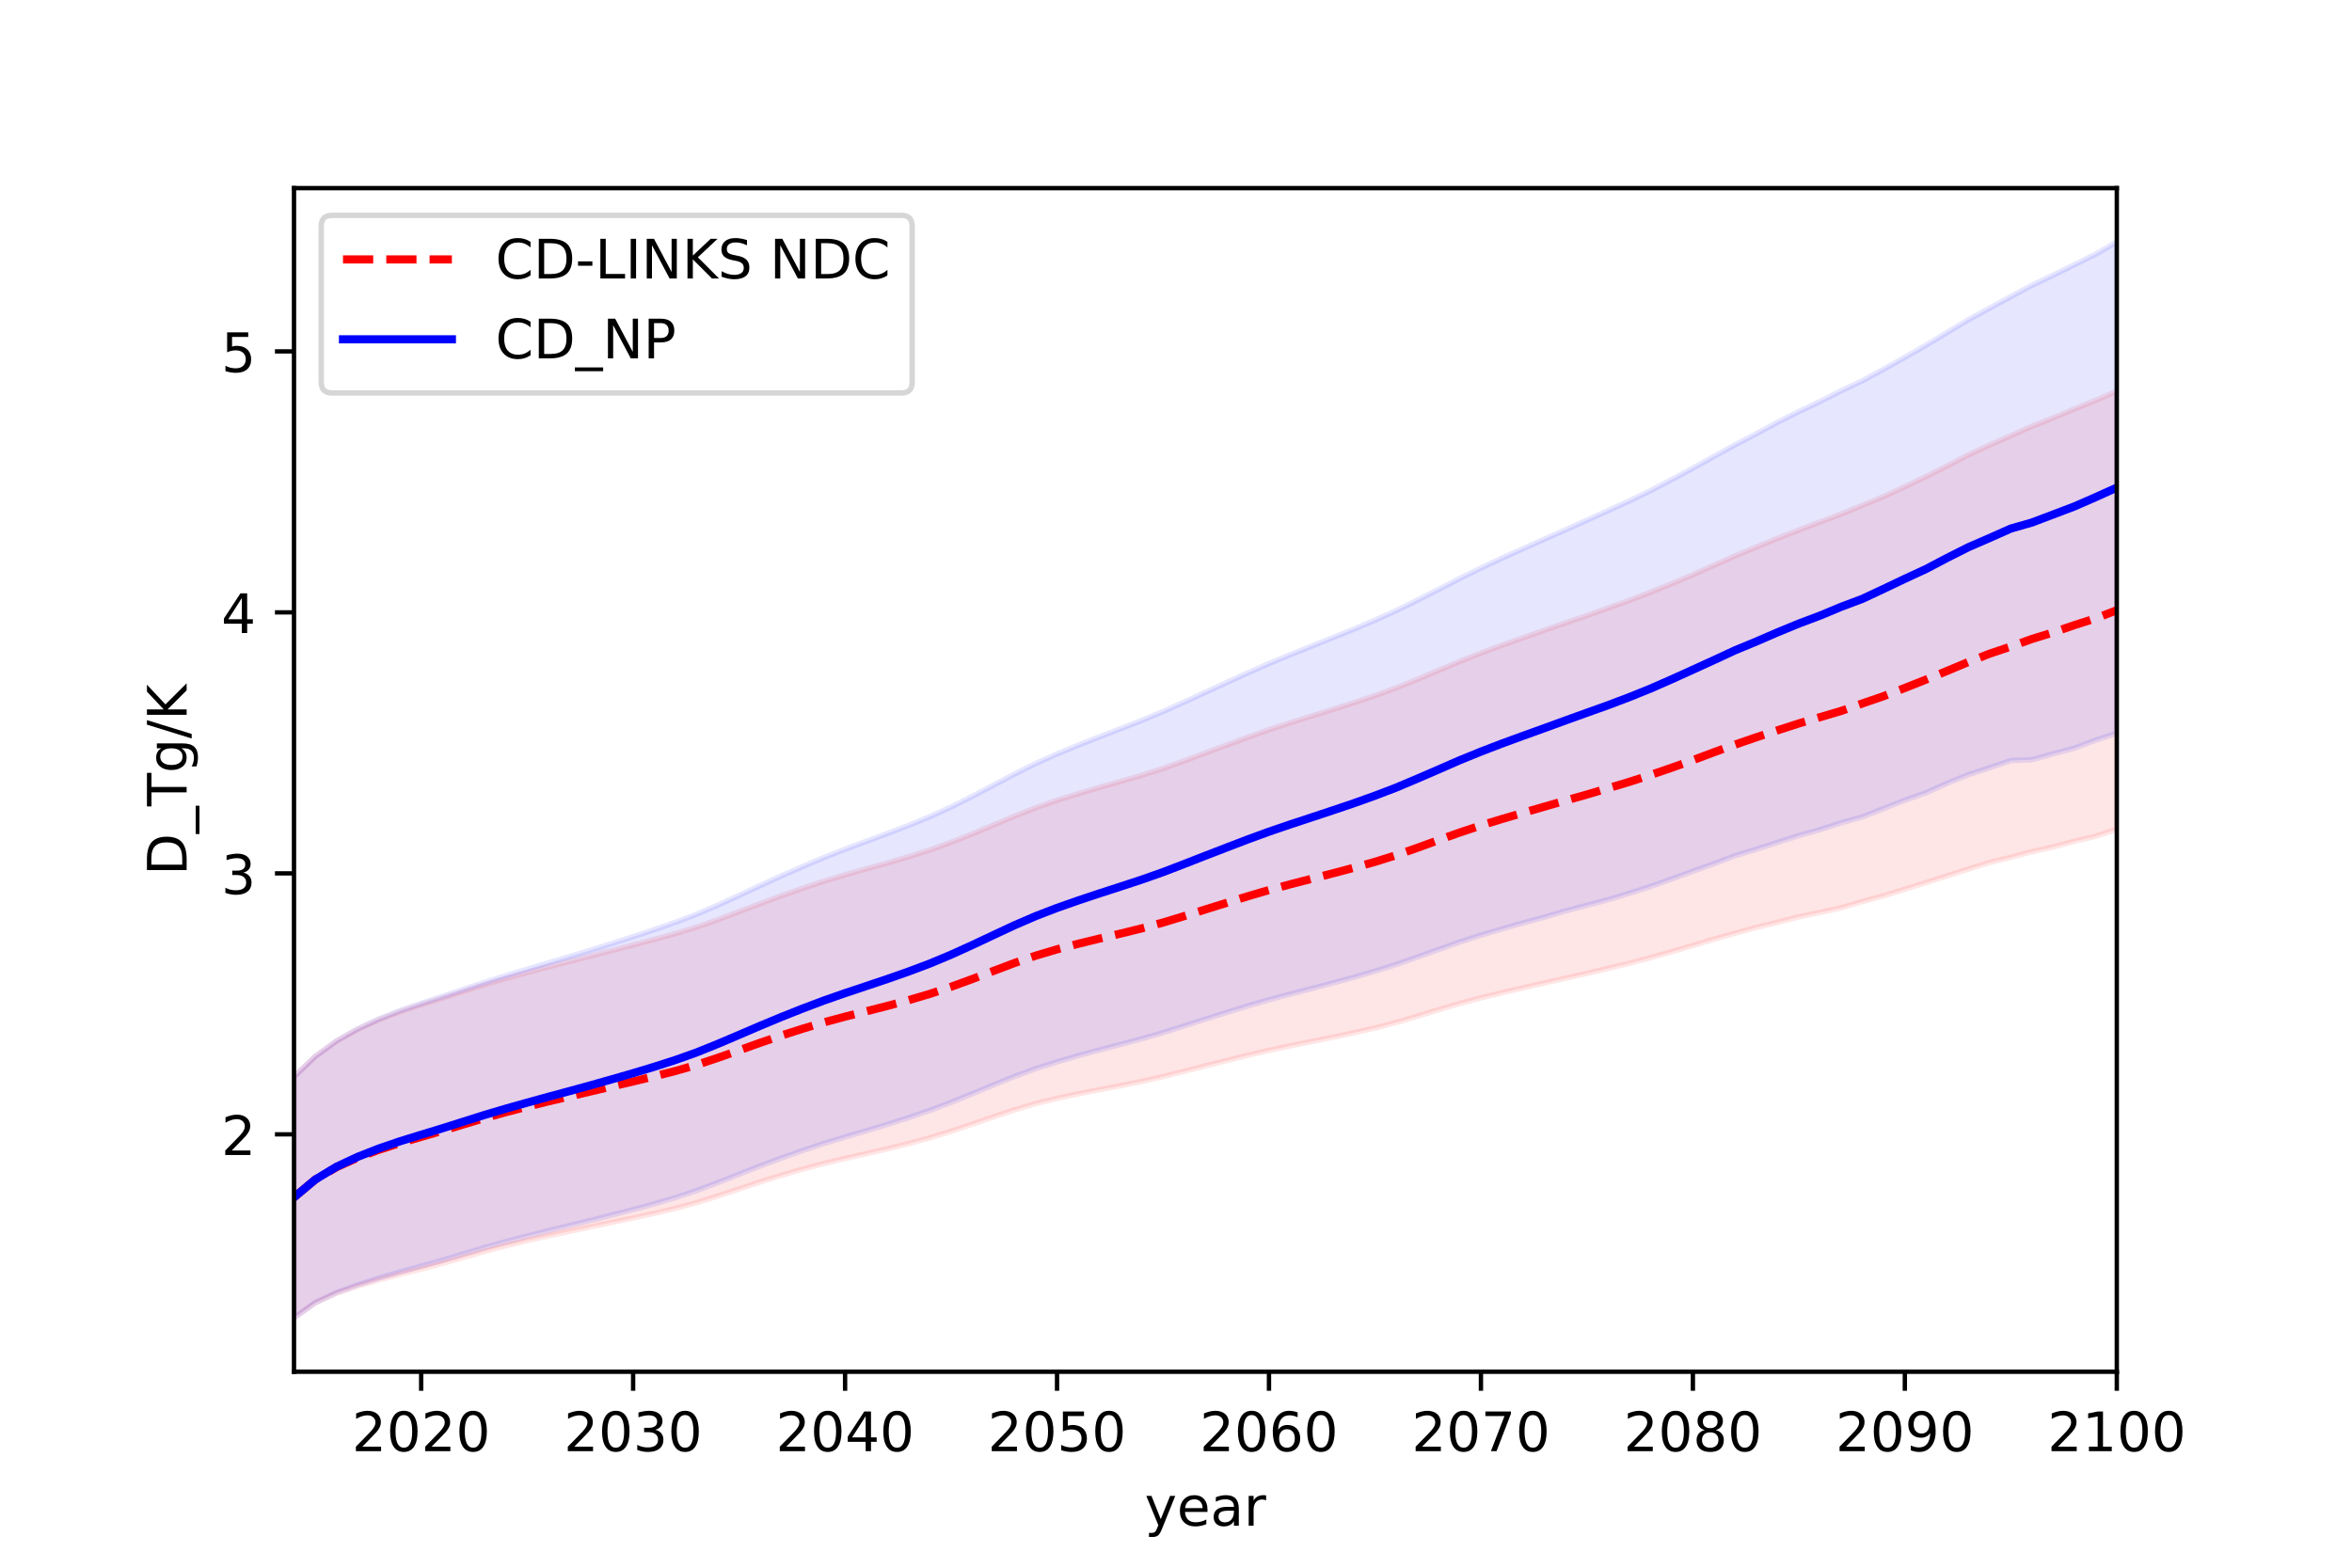 <?xml version="1.0" encoding="utf-8" standalone="no"?>
<!DOCTYPE svg PUBLIC "-//W3C//DTD SVG 1.1//EN"
  "http://www.w3.org/Graphics/SVG/1.1/DTD/svg11.dtd">
<!-- Created with matplotlib (https://matplotlib.org/) -->
<svg height="288pt" version="1.1" viewBox="0 0 432 288" width="432pt" xmlns="http://www.w3.org/2000/svg" xmlns:xlink="http://www.w3.org/1999/xlink">
 <defs>
  <style type="text/css">*{stroke-linecap:butt;stroke-linejoin:round;}</style>
 </defs>
 <g id="figure_1">
  <g id="patch_1">
   <path d="M 0 288 
L 432 288 
L 432 0 
L 0 0 
z
" style="fill:#ffffff;"/>
  </g>
  <g id="axes_1">
   <g id="patch_2">
    <path d="M 54 252 
L 388.8 252 
L 388.8 34.56 
L 54 34.56 
z
" style="fill:#ffffff;"/>
   </g>
   <g id="PolyCollection_1">
    <defs>
     <path d="M 54 -90.176 
L 54 -45.884 
L 57.893 -48.659 
L 61.786 -50.418 
L 65.679 -51.731 
L 69.572 -52.86 
L 73.465 -53.888 
L 77.358 -54.866 
L 81.251 -55.893 
L 85.144 -57.007 
L 89.037 -58.12 
L 92.93 -59.138 
L 96.823 -60.078 
L 100.716 -60.964 
L 104.609 -61.792 
L 108.502 -62.614 
L 112.395 -63.434 
L 116.288 -64.248 
L 120.181 -65.094 
L 124.074 -66.015 
L 127.967 -67.064 
L 131.86 -68.289 
L 135.753 -69.576 
L 139.647 -70.877 
L 143.54 -72.092 
L 147.433 -73.219 
L 151.326 -74.256 
L 155.219 -75.181 
L 159.112 -76.055 
L 163.005 -76.952 
L 166.898 -77.917 
L 170.791 -78.972 
L 174.684 -80.177 
L 178.577 -81.484 
L 182.47 -82.821 
L 186.363 -84.117 
L 190.256 -85.263 
L 194.149 -86.219 
L 198.042 -87.044 
L 201.935 -87.805 
L 205.828 -88.546 
L 209.721 -89.33 
L 213.614 -90.213 
L 217.507 -91.189 
L 221.4 -92.186 
L 225.293 -93.162 
L 229.186 -94.133 
L 233.079 -95.034 
L 236.972 -95.862 
L 240.865 -96.648 
L 244.758 -97.436 
L 248.651 -98.26 
L 252.544 -99.144 
L 256.437 -100.157 
L 260.33 -101.3 
L 264.223 -102.493 
L 268.116 -103.639 
L 272.009 -104.684 
L 275.902 -105.629 
L 279.795 -106.525 
L 283.688 -107.413 
L 287.581 -108.301 
L 291.474 -109.169 
L 295.367 -110.094 
L 299.26 -111.029 
L 303.153 -112.06 
L 307.047 -113.159 
L 310.94 -114.296 
L 314.833 -115.467 
L 318.726 -116.569 
L 322.619 -117.618 
L 326.512 -118.568 
L 330.405 -119.565 
L 334.298 -120.384 
L 338.191 -121.227 
L 342.084 -122.375 
L 345.977 -123.433 
L 349.87 -124.639 
L 353.763 -125.858 
L 357.656 -127.1 
L 361.549 -128.34 
L 365.442 -129.56 
L 369.335 -130.501 
L 373.228 -131.544 
L 377.121 -132.411 
L 381.014 -133.453 
L 384.907 -134.36 
L 388.8 -135.651 
L 388.8 -216.146 
L 388.8 -216.146 
L 384.907 -214.435 
L 381.014 -212.864 
L 377.121 -211.235 
L 373.228 -209.689 
L 369.335 -207.947 
L 365.442 -206.261 
L 361.549 -204.44 
L 357.656 -202.417 
L 353.763 -200.451 
L 349.87 -198.586 
L 345.977 -196.787 
L 342.084 -195.172 
L 338.191 -193.573 
L 334.298 -192.111 
L 330.405 -190.633 
L 326.512 -189.106 
L 322.619 -187.511 
L 318.726 -185.881 
L 314.833 -184.167 
L 310.94 -182.419 
L 307.047 -180.771 
L 303.153 -179.195 
L 299.26 -177.693 
L 295.367 -176.301 
L 291.474 -174.907 
L 287.581 -173.581 
L 283.688 -172.222 
L 279.795 -170.86 
L 275.902 -169.476 
L 272.009 -168.031 
L 268.116 -166.48 
L 264.223 -164.846 
L 260.33 -163.193 
L 256.437 -161.621 
L 252.544 -160.197 
L 248.651 -158.9 
L 244.758 -157.66 
L 240.865 -156.448 
L 236.972 -155.226 
L 233.079 -153.943 
L 229.186 -152.559 
L 225.293 -151.112 
L 221.4 -149.667 
L 217.507 -148.218 
L 213.614 -146.826 
L 209.721 -145.578 
L 205.828 -144.443 
L 201.935 -143.338 
L 198.042 -142.194 
L 194.149 -140.976 
L 190.256 -139.619 
L 186.363 -138.077 
L 182.47 -136.429 
L 178.577 -134.799 
L 174.684 -133.255 
L 170.791 -131.855 
L 166.898 -130.612 
L 163.005 -129.466 
L 159.112 -128.381 
L 155.219 -127.286 
L 151.326 -126.11 
L 147.433 -124.819 
L 143.54 -123.448 
L 139.647 -122.005 
L 135.753 -120.515 
L 131.86 -119.05 
L 127.967 -117.683 
L 124.074 -116.499 
L 120.181 -115.43 
L 116.288 -114.406 
L 112.395 -113.392 
L 108.502 -112.379 
L 104.609 -111.375 
L 100.716 -110.368 
L 96.823 -109.322 
L 92.93 -108.249 
L 89.037 -107.113 
L 85.144 -105.886 
L 81.251 -104.641 
L 77.358 -103.422 
L 73.465 -102.145 
L 69.572 -100.667 
L 65.679 -98.897 
L 61.786 -96.72 
L 57.893 -93.914 
L 54 -90.176 
z
" id="m2c97b21485" style="stroke:#ff0000;stroke-opacity:0.1;"/>
    </defs>
    <g clip-path="url(#pae0a537a4f)">
     <use style="fill:#ff0000;fill-opacity:0.1;stroke:#ff0000;stroke-opacity:0.1;" x="0" xlink:href="#m2c97b21485" y="288"/>
    </g>
   </g>
   <g id="PolyCollection_2">
    <defs>
     <path d="M 54 -90.176 
L 54 -45.884 
L 57.893 -48.671 
L 61.786 -50.529 
L 65.679 -51.958 
L 69.572 -53.196 
L 73.465 -54.325 
L 77.358 -55.394 
L 81.251 -56.49 
L 85.144 -57.66 
L 89.037 -58.828 
L 92.93 -59.91 
L 96.823 -60.926 
L 100.716 -61.905 
L 104.609 -62.846 
L 108.502 -63.803 
L 112.395 -64.782 
L 116.288 -65.78 
L 120.181 -66.836 
L 124.074 -67.985 
L 127.967 -69.272 
L 131.86 -70.741 
L 135.753 -72.272 
L 139.647 -73.802 
L 143.54 -75.256 
L 147.433 -76.634 
L 151.326 -77.93 
L 155.219 -79.12 
L 159.112 -80.264 
L 163.005 -81.435 
L 166.898 -82.675 
L 170.791 -84.004 
L 174.684 -85.483 
L 178.577 -87.063 
L 182.47 -88.678 
L 186.363 -90.251 
L 190.256 -91.676 
L 194.149 -92.922 
L 198.042 -94.053 
L 201.935 -95.111 
L 205.828 -96.124 
L 209.721 -97.16 
L 213.614 -98.287 
L 217.507 -99.523 
L 221.4 -100.773 
L 225.293 -101.991 
L 229.186 -103.196 
L 233.079 -104.326 
L 236.972 -105.37 
L 240.865 -106.373 
L 244.758 -107.396 
L 248.651 -108.449 
L 252.544 -109.583 
L 256.437 -110.806 
L 260.33 -112.172 
L 264.223 -113.562 
L 268.116 -114.943 
L 272.009 -116.197 
L 275.902 -117.35 
L 279.795 -118.456 
L 283.688 -119.514 
L 287.581 -120.647 
L 291.474 -121.687 
L 295.367 -122.715 
L 299.26 -123.882 
L 303.153 -125.142 
L 307.047 -126.521 
L 310.94 -127.945 
L 314.833 -129.337 
L 318.726 -130.803 
L 322.619 -131.992 
L 326.512 -133.252 
L 330.405 -134.493 
L 334.298 -135.574 
L 338.191 -136.844 
L 342.084 -137.931 
L 345.977 -139.462 
L 349.87 -140.985 
L 353.763 -142.358 
L 357.656 -144.102 
L 361.549 -145.69 
L 365.442 -146.945 
L 369.335 -148.286 
L 373.228 -148.43 
L 377.121 -149.523 
L 381.014 -150.553 
L 384.907 -152.021 
L 388.8 -153.29 
L 388.8 -243.556 
L 388.8 -243.556 
L 384.907 -241.305 
L 381.014 -239.372 
L 377.121 -237.45 
L 373.228 -235.595 
L 369.335 -233.505 
L 365.442 -231.39 
L 361.549 -229.269 
L 357.656 -226.931 
L 353.763 -224.579 
L 349.87 -222.35 
L 345.977 -220.173 
L 342.084 -218.053 
L 338.191 -216.217 
L 334.298 -214.242 
L 330.405 -212.398 
L 326.512 -210.438 
L 322.619 -208.323 
L 318.726 -206.301 
L 314.833 -204.156 
L 310.94 -201.994 
L 307.047 -199.893 
L 303.153 -197.853 
L 299.26 -195.974 
L 295.367 -194.195 
L 291.474 -192.439 
L 287.581 -190.677 
L 283.688 -188.971 
L 279.795 -187.225 
L 275.902 -185.483 
L 272.009 -183.644 
L 268.116 -181.733 
L 264.223 -179.714 
L 260.33 -177.736 
L 256.437 -175.816 
L 252.544 -174.068 
L 248.651 -172.413 
L 244.758 -170.836 
L 240.865 -169.275 
L 236.972 -167.716 
L 233.079 -166.1 
L 229.186 -164.388 
L 225.293 -162.607 
L 221.4 -160.824 
L 217.507 -159.028 
L 213.614 -157.279 
L 209.721 -155.658 
L 205.828 -154.133 
L 201.935 -152.631 
L 198.042 -151.098 
L 194.149 -149.494 
L 190.256 -147.747 
L 186.363 -145.809 
L 182.47 -143.75 
L 178.577 -141.7 
L 174.684 -139.75 
L 170.791 -137.971 
L 166.898 -136.375 
L 163.005 -134.88 
L 159.112 -133.438 
L 155.219 -131.986 
L 151.326 -130.456 
L 147.433 -128.814 
L 143.54 -127.099 
L 139.647 -125.319 
L 135.753 -123.504 
L 131.86 -121.726 
L 127.967 -120.052 
L 124.074 -118.57 
L 120.181 -117.215 
L 116.288 -115.923 
L 112.395 -114.67 
L 108.502 -113.449 
L 104.609 -112.266 
L 100.716 -111.108 
L 96.823 -109.937 
L 92.93 -108.761 
L 89.037 -107.543 
L 85.144 -106.25 
L 81.251 -104.95 
L 77.358 -103.678 
L 73.465 -102.342 
L 69.572 -100.807 
L 65.679 -98.986 
L 61.786 -96.763 
L 57.893 -93.923 
L 54 -90.176 
z
" id="m09f55643e1" style="stroke:#0000ff;stroke-opacity:0.1;"/>
    </defs>
    <g clip-path="url(#pae0a537a4f)">
     <use style="fill:#0000ff;fill-opacity:0.1;stroke:#0000ff;stroke-opacity:0.1;" x="0" xlink:href="#m09f55643e1" y="288"/>
    </g>
   </g>
   <g id="matplotlib.axis_1">
    <g id="xtick_1">
     <g id="line2d_1">
      <defs>
       <path d="M 0 0 
L 0 3.5 
" id="mfc3efc0a01" style="stroke:#000000;stroke-width:0.8;"/>
      </defs>
      <g>
       <use style="stroke:#000000;stroke-width:0.8;" x="77.358" xlink:href="#mfc3efc0a01" y="252"/>
      </g>
     </g>
     <g id="text_1">
      <!-- 2020 -->
      <g transform="translate(64.633 266.598)scale(0.1 -0.1)">
       <defs>
        <path d="M 19.188 8.297 
L 53.609 8.297 
L 53.609 0 
L 7.328 0 
L 7.328 8.297 
Q 12.938 14.109 22.625 23.891 
Q 32.328 33.688 34.812 36.531 
Q 39.547 41.844 41.422 45.531 
Q 43.312 49.219 43.312 52.781 
Q 43.312 58.594 39.234 62.25 
Q 35.156 65.922 28.609 65.922 
Q 23.969 65.922 18.812 64.312 
Q 13.672 62.703 7.812 59.422 
L 7.812 69.391 
Q 13.766 71.781 18.938 73 
Q 24.125 74.219 28.422 74.219 
Q 39.75 74.219 46.484 68.547 
Q 53.219 62.891 53.219 53.422 
Q 53.219 48.922 51.531 44.891 
Q 49.859 40.875 45.406 35.406 
Q 44.188 33.984 37.641 27.219 
Q 31.109 20.453 19.188 8.297 
z
" id="DejaVuSans-50"/>
        <path d="M 31.781 66.406 
Q 24.172 66.406 20.328 58.906 
Q 16.5 51.422 16.5 36.375 
Q 16.5 21.391 20.328 13.891 
Q 24.172 6.391 31.781 6.391 
Q 39.453 6.391 43.281 13.891 
Q 47.125 21.391 47.125 36.375 
Q 47.125 51.422 43.281 58.906 
Q 39.453 66.406 31.781 66.406 
z
M 31.781 74.219 
Q 44.047 74.219 50.516 64.516 
Q 56.984 54.828 56.984 36.375 
Q 56.984 17.969 50.516 8.266 
Q 44.047 -1.422 31.781 -1.422 
Q 19.531 -1.422 13.062 8.266 
Q 6.594 17.969 6.594 36.375 
Q 6.594 54.828 13.062 64.516 
Q 19.531 74.219 31.781 74.219 
z
" id="DejaVuSans-48"/>
       </defs>
       <use xlink:href="#DejaVuSans-50"/>
       <use x="63.623" xlink:href="#DejaVuSans-48"/>
       <use x="127.246" xlink:href="#DejaVuSans-50"/>
       <use x="190.869" xlink:href="#DejaVuSans-48"/>
      </g>
     </g>
    </g>
    <g id="xtick_2">
     <g id="line2d_2">
      <g>
       <use style="stroke:#000000;stroke-width:0.8;" x="116.288" xlink:href="#mfc3efc0a01" y="252"/>
      </g>
     </g>
     <g id="text_2">
      <!-- 2030 -->
      <g transform="translate(103.563 266.598)scale(0.1 -0.1)">
       <defs>
        <path d="M 40.578 39.312 
Q 47.656 37.797 51.625 33 
Q 55.609 28.219 55.609 21.188 
Q 55.609 10.406 48.188 4.484 
Q 40.766 -1.422 27.094 -1.422 
Q 22.516 -1.422 17.656 -0.516 
Q 12.797 0.391 7.625 2.203 
L 7.625 11.719 
Q 11.719 9.328 16.594 8.109 
Q 21.484 6.891 26.812 6.891 
Q 36.078 6.891 40.938 10.547 
Q 45.797 14.203 45.797 21.188 
Q 45.797 27.641 41.281 31.266 
Q 36.766 34.906 28.719 34.906 
L 20.219 34.906 
L 20.219 43.016 
L 29.109 43.016 
Q 36.375 43.016 40.234 45.922 
Q 44.094 48.828 44.094 54.297 
Q 44.094 59.906 40.109 62.906 
Q 36.141 65.922 28.719 65.922 
Q 24.656 65.922 20.016 65.031 
Q 15.375 64.156 9.812 62.312 
L 9.812 71.094 
Q 15.438 72.656 20.344 73.438 
Q 25.25 74.219 29.594 74.219 
Q 40.828 74.219 47.359 69.109 
Q 53.906 64.016 53.906 55.328 
Q 53.906 49.266 50.438 45.094 
Q 46.969 40.922 40.578 39.312 
z
" id="DejaVuSans-51"/>
       </defs>
       <use xlink:href="#DejaVuSans-50"/>
       <use x="63.623" xlink:href="#DejaVuSans-48"/>
       <use x="127.246" xlink:href="#DejaVuSans-51"/>
       <use x="190.869" xlink:href="#DejaVuSans-48"/>
      </g>
     </g>
    </g>
    <g id="xtick_3">
     <g id="line2d_3">
      <g>
       <use style="stroke:#000000;stroke-width:0.8;" x="155.219" xlink:href="#mfc3efc0a01" y="252"/>
      </g>
     </g>
     <g id="text_3">
      <!-- 2040 -->
      <g transform="translate(142.494 266.598)scale(0.1 -0.1)">
       <defs>
        <path d="M 37.797 64.312 
L 12.891 25.391 
L 37.797 25.391 
z
M 35.203 72.906 
L 47.609 72.906 
L 47.609 25.391 
L 58.016 25.391 
L 58.016 17.188 
L 47.609 17.188 
L 47.609 0 
L 37.797 0 
L 37.797 17.188 
L 4.891 17.188 
L 4.891 26.703 
z
" id="DejaVuSans-52"/>
       </defs>
       <use xlink:href="#DejaVuSans-50"/>
       <use x="63.623" xlink:href="#DejaVuSans-48"/>
       <use x="127.246" xlink:href="#DejaVuSans-52"/>
       <use x="190.869" xlink:href="#DejaVuSans-48"/>
      </g>
     </g>
    </g>
    <g id="xtick_4">
     <g id="line2d_4">
      <g>
       <use style="stroke:#000000;stroke-width:0.8;" x="194.149" xlink:href="#mfc3efc0a01" y="252"/>
      </g>
     </g>
     <g id="text_4">
      <!-- 2050 -->
      <g transform="translate(181.424 266.598)scale(0.1 -0.1)">
       <defs>
        <path d="M 10.797 72.906 
L 49.516 72.906 
L 49.516 64.594 
L 19.828 64.594 
L 19.828 46.734 
Q 21.969 47.469 24.109 47.828 
Q 26.266 48.188 28.422 48.188 
Q 40.625 48.188 47.75 41.5 
Q 54.891 34.812 54.891 23.391 
Q 54.891 11.625 47.562 5.094 
Q 40.234 -1.422 26.906 -1.422 
Q 22.312 -1.422 17.547 -0.641 
Q 12.797 0.141 7.719 1.703 
L 7.719 11.625 
Q 12.109 9.234 16.797 8.062 
Q 21.484 6.891 26.703 6.891 
Q 35.156 6.891 40.078 11.328 
Q 45.016 15.766 45.016 23.391 
Q 45.016 31 40.078 35.438 
Q 35.156 39.891 26.703 39.891 
Q 22.75 39.891 18.812 39.016 
Q 14.891 38.141 10.797 36.281 
z
" id="DejaVuSans-53"/>
       </defs>
       <use xlink:href="#DejaVuSans-50"/>
       <use x="63.623" xlink:href="#DejaVuSans-48"/>
       <use x="127.246" xlink:href="#DejaVuSans-53"/>
       <use x="190.869" xlink:href="#DejaVuSans-48"/>
      </g>
     </g>
    </g>
    <g id="xtick_5">
     <g id="line2d_5">
      <g>
       <use style="stroke:#000000;stroke-width:0.8;" x="233.079" xlink:href="#mfc3efc0a01" y="252"/>
      </g>
     </g>
     <g id="text_5">
      <!-- 2060 -->
      <g transform="translate(220.354 266.598)scale(0.1 -0.1)">
       <defs>
        <path d="M 33.016 40.375 
Q 26.375 40.375 22.484 35.828 
Q 18.609 31.297 18.609 23.391 
Q 18.609 15.531 22.484 10.953 
Q 26.375 6.391 33.016 6.391 
Q 39.656 6.391 43.531 10.953 
Q 47.406 15.531 47.406 23.391 
Q 47.406 31.297 43.531 35.828 
Q 39.656 40.375 33.016 40.375 
z
M 52.594 71.297 
L 52.594 62.312 
Q 48.875 64.062 45.094 64.984 
Q 41.312 65.922 37.594 65.922 
Q 27.828 65.922 22.672 59.328 
Q 17.531 52.734 16.797 39.406 
Q 19.672 43.656 24.016 45.922 
Q 28.375 48.188 33.594 48.188 
Q 44.578 48.188 50.953 41.516 
Q 57.328 34.859 57.328 23.391 
Q 57.328 12.156 50.688 5.359 
Q 44.047 -1.422 33.016 -1.422 
Q 20.359 -1.422 13.672 8.266 
Q 6.984 17.969 6.984 36.375 
Q 6.984 53.656 15.188 63.938 
Q 23.391 74.219 37.203 74.219 
Q 40.922 74.219 44.703 73.484 
Q 48.484 72.75 52.594 71.297 
z
" id="DejaVuSans-54"/>
       </defs>
       <use xlink:href="#DejaVuSans-50"/>
       <use x="63.623" xlink:href="#DejaVuSans-48"/>
       <use x="127.246" xlink:href="#DejaVuSans-54"/>
       <use x="190.869" xlink:href="#DejaVuSans-48"/>
      </g>
     </g>
    </g>
    <g id="xtick_6">
     <g id="line2d_6">
      <g>
       <use style="stroke:#000000;stroke-width:0.8;" x="272.009" xlink:href="#mfc3efc0a01" y="252"/>
      </g>
     </g>
     <g id="text_6">
      <!-- 2070 -->
      <g transform="translate(259.284 266.598)scale(0.1 -0.1)">
       <defs>
        <path d="M 8.203 72.906 
L 55.078 72.906 
L 55.078 68.703 
L 28.609 0 
L 18.312 0 
L 43.219 64.594 
L 8.203 64.594 
z
" id="DejaVuSans-55"/>
       </defs>
       <use xlink:href="#DejaVuSans-50"/>
       <use x="63.623" xlink:href="#DejaVuSans-48"/>
       <use x="127.246" xlink:href="#DejaVuSans-55"/>
       <use x="190.869" xlink:href="#DejaVuSans-48"/>
      </g>
     </g>
    </g>
    <g id="xtick_7">
     <g id="line2d_7">
      <g>
       <use style="stroke:#000000;stroke-width:0.8;" x="310.94" xlink:href="#mfc3efc0a01" y="252"/>
      </g>
     </g>
     <g id="text_7">
      <!-- 2080 -->
      <g transform="translate(298.215 266.598)scale(0.1 -0.1)">
       <defs>
        <path d="M 31.781 34.625 
Q 24.75 34.625 20.719 30.859 
Q 16.703 27.094 16.703 20.516 
Q 16.703 13.922 20.719 10.156 
Q 24.75 6.391 31.781 6.391 
Q 38.812 6.391 42.859 10.172 
Q 46.922 13.969 46.922 20.516 
Q 46.922 27.094 42.891 30.859 
Q 38.875 34.625 31.781 34.625 
z
M 21.922 38.812 
Q 15.578 40.375 12.031 44.719 
Q 8.5 49.078 8.5 55.328 
Q 8.5 64.062 14.719 69.141 
Q 20.953 74.219 31.781 74.219 
Q 42.672 74.219 48.875 69.141 
Q 55.078 64.062 55.078 55.328 
Q 55.078 49.078 51.531 44.719 
Q 48 40.375 41.703 38.812 
Q 48.828 37.156 52.797 32.312 
Q 56.781 27.484 56.781 20.516 
Q 56.781 9.906 50.312 4.234 
Q 43.844 -1.422 31.781 -1.422 
Q 19.734 -1.422 13.25 4.234 
Q 6.781 9.906 6.781 20.516 
Q 6.781 27.484 10.781 32.312 
Q 14.797 37.156 21.922 38.812 
z
M 18.312 54.391 
Q 18.312 48.734 21.844 45.562 
Q 25.391 42.391 31.781 42.391 
Q 38.141 42.391 41.719 45.562 
Q 45.312 48.734 45.312 54.391 
Q 45.312 60.062 41.719 63.234 
Q 38.141 66.406 31.781 66.406 
Q 25.391 66.406 21.844 63.234 
Q 18.312 60.062 18.312 54.391 
z
" id="DejaVuSans-56"/>
       </defs>
       <use xlink:href="#DejaVuSans-50"/>
       <use x="63.623" xlink:href="#DejaVuSans-48"/>
       <use x="127.246" xlink:href="#DejaVuSans-56"/>
       <use x="190.869" xlink:href="#DejaVuSans-48"/>
      </g>
     </g>
    </g>
    <g id="xtick_8">
     <g id="line2d_8">
      <g>
       <use style="stroke:#000000;stroke-width:0.8;" x="349.87" xlink:href="#mfc3efc0a01" y="252"/>
      </g>
     </g>
     <g id="text_8">
      <!-- 2090 -->
      <g transform="translate(337.145 266.598)scale(0.1 -0.1)">
       <defs>
        <path d="M 10.984 1.516 
L 10.984 10.5 
Q 14.703 8.734 18.5 7.812 
Q 22.312 6.891 25.984 6.891 
Q 35.75 6.891 40.891 13.453 
Q 46.047 20.016 46.781 33.406 
Q 43.953 29.203 39.594 26.953 
Q 35.25 24.703 29.984 24.703 
Q 19.047 24.703 12.672 31.312 
Q 6.297 37.938 6.297 49.422 
Q 6.297 60.641 12.938 67.422 
Q 19.578 74.219 30.609 74.219 
Q 43.266 74.219 49.922 64.516 
Q 56.594 54.828 56.594 36.375 
Q 56.594 19.141 48.406 8.859 
Q 40.234 -1.422 26.422 -1.422 
Q 22.703 -1.422 18.891 -0.688 
Q 15.094 0.047 10.984 1.516 
z
M 30.609 32.422 
Q 37.25 32.422 41.125 36.953 
Q 45.016 41.5 45.016 49.422 
Q 45.016 57.281 41.125 61.844 
Q 37.25 66.406 30.609 66.406 
Q 23.969 66.406 20.094 61.844 
Q 16.219 57.281 16.219 49.422 
Q 16.219 41.5 20.094 36.953 
Q 23.969 32.422 30.609 32.422 
z
" id="DejaVuSans-57"/>
       </defs>
       <use xlink:href="#DejaVuSans-50"/>
       <use x="63.623" xlink:href="#DejaVuSans-48"/>
       <use x="127.246" xlink:href="#DejaVuSans-57"/>
       <use x="190.869" xlink:href="#DejaVuSans-48"/>
      </g>
     </g>
    </g>
    <g id="xtick_9">
     <g id="line2d_9">
      <g>
       <use style="stroke:#000000;stroke-width:0.8;" x="388.8" xlink:href="#mfc3efc0a01" y="252"/>
      </g>
     </g>
     <g id="text_9">
      <!-- 2100 -->
      <g transform="translate(376.075 266.598)scale(0.1 -0.1)">
       <defs>
        <path d="M 12.406 8.297 
L 28.516 8.297 
L 28.516 63.922 
L 10.984 60.406 
L 10.984 69.391 
L 28.422 72.906 
L 38.281 72.906 
L 38.281 8.297 
L 54.391 8.297 
L 54.391 0 
L 12.406 0 
z
" id="DejaVuSans-49"/>
       </defs>
       <use xlink:href="#DejaVuSans-50"/>
       <use x="63.623" xlink:href="#DejaVuSans-49"/>
       <use x="127.246" xlink:href="#DejaVuSans-48"/>
       <use x="190.869" xlink:href="#DejaVuSans-48"/>
      </g>
     </g>
    </g>
    <g id="text_10">
     <!-- year -->
     <g transform="translate(210.245 280.277)scale(0.1 -0.1)">
      <defs>
       <path d="M 32.172 -5.078 
Q 28.375 -14.844 24.75 -17.812 
Q 21.141 -20.797 15.094 -20.797 
L 7.906 -20.797 
L 7.906 -13.281 
L 13.188 -13.281 
Q 16.891 -13.281 18.938 -11.516 
Q 21 -9.766 23.484 -3.219 
L 25.094 0.875 
L 2.984 54.688 
L 12.5 54.688 
L 29.594 11.922 
L 46.688 54.688 
L 56.203 54.688 
z
" id="DejaVuSans-121"/>
       <path d="M 56.203 29.594 
L 56.203 25.203 
L 14.891 25.203 
Q 15.484 15.922 20.484 11.062 
Q 25.484 6.203 34.422 6.203 
Q 39.594 6.203 44.453 7.469 
Q 49.312 8.734 54.109 11.281 
L 54.109 2.781 
Q 49.266 0.734 44.188 -0.344 
Q 39.109 -1.422 33.891 -1.422 
Q 20.797 -1.422 13.156 6.188 
Q 5.516 13.812 5.516 26.812 
Q 5.516 40.234 12.766 48.109 
Q 20.016 56 32.328 56 
Q 43.359 56 49.781 48.891 
Q 56.203 41.797 56.203 29.594 
z
M 47.219 32.234 
Q 47.125 39.594 43.094 43.984 
Q 39.062 48.391 32.422 48.391 
Q 24.906 48.391 20.391 44.141 
Q 15.875 39.891 15.188 32.172 
z
" id="DejaVuSans-101"/>
       <path d="M 34.281 27.484 
Q 23.391 27.484 19.188 25 
Q 14.984 22.516 14.984 16.5 
Q 14.984 11.719 18.141 8.906 
Q 21.297 6.109 26.703 6.109 
Q 34.188 6.109 38.703 11.406 
Q 43.219 16.703 43.219 25.484 
L 43.219 27.484 
z
M 52.203 31.203 
L 52.203 0 
L 43.219 0 
L 43.219 8.297 
Q 40.141 3.328 35.547 0.953 
Q 30.953 -1.422 24.312 -1.422 
Q 15.922 -1.422 10.953 3.297 
Q 6 8.016 6 15.922 
Q 6 25.141 12.172 29.828 
Q 18.359 34.516 30.609 34.516 
L 43.219 34.516 
L 43.219 35.406 
Q 43.219 41.609 39.141 45 
Q 35.062 48.391 27.688 48.391 
Q 23 48.391 18.547 47.266 
Q 14.109 46.141 10.016 43.891 
L 10.016 52.203 
Q 14.938 54.109 19.578 55.047 
Q 24.219 56 28.609 56 
Q 40.484 56 46.344 49.844 
Q 52.203 43.703 52.203 31.203 
z
" id="DejaVuSans-97"/>
       <path d="M 41.109 46.297 
Q 39.594 47.172 37.812 47.578 
Q 36.031 48 33.891 48 
Q 26.266 48 22.188 43.047 
Q 18.109 38.094 18.109 28.812 
L 18.109 0 
L 9.078 0 
L 9.078 54.688 
L 18.109 54.688 
L 18.109 46.188 
Q 20.953 51.172 25.484 53.578 
Q 30.031 56 36.531 56 
Q 37.453 56 38.578 55.875 
Q 39.703 55.766 41.062 55.516 
z
" id="DejaVuSans-114"/>
      </defs>
      <use xlink:href="#DejaVuSans-121"/>
      <use x="59.18" xlink:href="#DejaVuSans-101"/>
      <use x="120.703" xlink:href="#DejaVuSans-97"/>
      <use x="181.982" xlink:href="#DejaVuSans-114"/>
     </g>
    </g>
   </g>
   <g id="matplotlib.axis_2">
    <g id="ytick_1">
     <g id="line2d_10">
      <defs>
       <path d="M 0 0 
L -3.5 0 
" id="m43d06e16be" style="stroke:#000000;stroke-width:0.8;"/>
      </defs>
      <g>
       <use style="stroke:#000000;stroke-width:0.8;" x="54" xlink:href="#m43d06e16be" y="208.393"/>
      </g>
     </g>
     <g id="text_11">
      <!-- 2 -->
      <g transform="translate(40.638 212.192)scale(0.1 -0.1)">
       <use xlink:href="#DejaVuSans-50"/>
      </g>
     </g>
    </g>
    <g id="ytick_2">
     <g id="line2d_11">
      <g>
       <use style="stroke:#000000;stroke-width:0.8;" x="54" xlink:href="#m43d06e16be" y="160.446"/>
      </g>
     </g>
     <g id="text_12">
      <!-- 3 -->
      <g transform="translate(40.638 164.245)scale(0.1 -0.1)">
       <use xlink:href="#DejaVuSans-51"/>
      </g>
     </g>
    </g>
    <g id="ytick_3">
     <g id="line2d_12">
      <g>
       <use style="stroke:#000000;stroke-width:0.8;" x="54" xlink:href="#m43d06e16be" y="112.499"/>
      </g>
     </g>
     <g id="text_13">
      <!-- 4 -->
      <g transform="translate(40.638 116.298)scale(0.1 -0.1)">
       <use xlink:href="#DejaVuSans-52"/>
      </g>
     </g>
    </g>
    <g id="ytick_4">
     <g id="line2d_13">
      <g>
       <use style="stroke:#000000;stroke-width:0.8;" x="54" xlink:href="#m43d06e16be" y="64.551"/>
      </g>
     </g>
     <g id="text_14">
      <!-- 5 -->
      <g transform="translate(40.638 68.351)scale(0.1 -0.1)">
       <use xlink:href="#DejaVuSans-53"/>
      </g>
     </g>
    </g>
    <g id="text_15">
     <!-- D_Tg/K -->
     <g transform="translate(34.28 160.821)rotate(-90)scale(0.1 -0.1)">
      <defs>
       <path d="M 19.672 64.797 
L 19.672 8.109 
L 31.594 8.109 
Q 46.688 8.109 53.688 14.938 
Q 60.688 21.781 60.688 36.531 
Q 60.688 51.172 53.688 57.984 
Q 46.688 64.797 31.594 64.797 
z
M 9.812 72.906 
L 30.078 72.906 
Q 51.266 72.906 61.172 64.094 
Q 71.094 55.281 71.094 36.531 
Q 71.094 17.672 61.125 8.828 
Q 51.172 0 30.078 0 
L 9.812 0 
z
" id="DejaVuSans-68"/>
       <path d="M 50.984 -16.609 
L 50.984 -23.578 
L -0.984 -23.578 
L -0.984 -16.609 
z
" id="DejaVuSans-95"/>
       <path d="M -0.297 72.906 
L 61.375 72.906 
L 61.375 64.594 
L 35.5 64.594 
L 35.5 0 
L 25.594 0 
L 25.594 64.594 
L -0.297 64.594 
z
" id="DejaVuSans-84"/>
       <path d="M 45.406 27.984 
Q 45.406 37.75 41.375 43.109 
Q 37.359 48.484 30.078 48.484 
Q 22.859 48.484 18.828 43.109 
Q 14.797 37.75 14.797 27.984 
Q 14.797 18.266 18.828 12.891 
Q 22.859 7.516 30.078 7.516 
Q 37.359 7.516 41.375 12.891 
Q 45.406 18.266 45.406 27.984 
z
M 54.391 6.781 
Q 54.391 -7.172 48.188 -13.984 
Q 42 -20.797 29.203 -20.797 
Q 24.469 -20.797 20.266 -20.094 
Q 16.062 -19.391 12.109 -17.922 
L 12.109 -9.188 
Q 16.062 -11.328 19.922 -12.344 
Q 23.781 -13.375 27.781 -13.375 
Q 36.625 -13.375 41.016 -8.766 
Q 45.406 -4.156 45.406 5.172 
L 45.406 9.625 
Q 42.625 4.781 38.281 2.391 
Q 33.938 0 27.875 0 
Q 17.828 0 11.672 7.656 
Q 5.516 15.328 5.516 27.984 
Q 5.516 40.672 11.672 48.328 
Q 17.828 56 27.875 56 
Q 33.938 56 38.281 53.609 
Q 42.625 51.219 45.406 46.391 
L 45.406 54.688 
L 54.391 54.688 
z
" id="DejaVuSans-103"/>
       <path d="M 25.391 72.906 
L 33.688 72.906 
L 8.297 -9.281 
L 0 -9.281 
z
" id="DejaVuSans-47"/>
       <path d="M 9.812 72.906 
L 19.672 72.906 
L 19.672 42.094 
L 52.391 72.906 
L 65.094 72.906 
L 28.906 38.922 
L 67.672 0 
L 54.688 0 
L 19.672 35.109 
L 19.672 0 
L 9.812 0 
z
" id="DejaVuSans-75"/>
      </defs>
      <use xlink:href="#DejaVuSans-68"/>
      <use x="77.002" xlink:href="#DejaVuSans-95"/>
      <use x="127.002" xlink:href="#DejaVuSans-84"/>
      <use x="188.086" xlink:href="#DejaVuSans-103"/>
      <use x="251.562" xlink:href="#DejaVuSans-47"/>
      <use x="285.254" xlink:href="#DejaVuSans-75"/>
     </g>
    </g>
   </g>
   <g id="line2d_14">
    <path clip-path="url(#pae0a537a4f)" d="M 54 219.97 
L 57.893 216.714 
L 61.786 214.431 
L 65.679 212.686 
L 69.572 211.236 
L 73.465 209.983 
L 77.358 208.856 
L 81.251 207.733 
L 85.144 206.553 
L 89.037 205.384 
L 92.93 204.306 
L 96.823 203.3 
L 100.716 202.334 
L 104.609 201.417 
L 108.502 200.503 
L 112.395 199.587 
L 116.288 198.673 
L 120.181 197.738 
L 124.074 196.743 
L 127.967 195.626 
L 131.86 194.33 
L 135.753 192.955 
L 139.647 191.559 
L 143.54 190.23 
L 147.433 188.981 
L 151.326 187.817 
L 155.219 186.766 
L 159.112 185.782 
L 163.005 184.791 
L 166.898 183.735 
L 170.791 182.586 
L 174.684 181.284 
L 178.577 179.859 
L 182.47 178.375 
L 186.363 176.903 
L 190.256 175.559 
L 194.149 174.402 
L 198.042 173.381 
L 201.935 172.428 
L 205.828 171.506 
L 209.721 170.546 
L 213.614 169.48 
L 217.507 168.296 
L 221.4 167.073 
L 225.293 165.863 
L 229.186 164.654 
L 233.079 163.511 
L 236.972 162.456 
L 240.865 161.452 
L 244.758 160.452 
L 248.651 159.42 
L 252.544 158.33 
L 256.437 157.111 
L 260.33 155.753 
L 264.223 154.33 
L 268.116 152.94 
L 272.009 151.643 
L 275.902 150.448 
L 279.795 149.307 
L 283.688 148.183 
L 287.581 147.059 
L 291.474 145.962 
L 295.367 144.803 
L 299.26 143.639 
L 303.153 142.372 
L 307.047 141.035 
L 310.94 139.643 
L 314.833 138.183 
L 318.726 136.775 
L 322.619 135.435 
L 326.512 134.163 
L 330.405 132.901 
L 334.298 131.752 
L 338.191 130.6 
L 342.084 129.227 
L 345.977 127.89 
L 349.87 126.388 
L 353.763 124.845 
L 357.656 123.241 
L 361.549 121.61 
L 365.442 120.09 
L 369.335 118.776 
L 373.228 117.383 
L 377.121 116.177 
L 381.014 114.841 
L 384.907 113.603 
L 388.8 112.102 
" style="fill:none;stroke:#ff0000;stroke-dasharray:5.55,2.4;stroke-dashoffset:0;stroke-width:1.5;"/>
   </g>
   <g id="line2d_15">
    <path clip-path="url(#pae0a537a4f)" d="M 54 219.97 
L 57.893 216.703 
L 61.786 214.354 
L 65.679 212.528 
L 69.572 210.998 
L 73.465 209.666 
L 77.358 208.464 
L 81.251 207.28 
L 85.144 206.045 
L 89.037 204.814 
L 92.93 203.664 
L 96.823 202.568 
L 100.716 201.493 
L 104.609 200.444 
L 108.502 199.374 
L 112.395 198.274 
L 116.288 197.149 
L 120.181 195.974 
L 124.074 194.723 
L 127.967 193.338 
L 131.86 191.766 
L 135.753 190.112 
L 139.647 188.439 
L 143.54 186.822 
L 147.433 185.276 
L 151.326 183.807 
L 155.219 182.447 
L 159.112 181.149 
L 163.005 179.843 
L 166.898 178.475 
L 170.791 177.013 
L 174.684 175.384 
L 178.577 173.618 
L 182.47 171.786 
L 186.363 169.97 
L 190.256 168.288 
L 194.149 166.792 
L 198.042 165.424 
L 201.935 164.129 
L 205.828 162.871 
L 209.721 161.591 
L 213.614 160.217 
L 217.507 158.724 
L 221.4 157.201 
L 225.293 155.701 
L 229.186 154.208 
L 233.079 152.787 
L 236.972 151.457 
L 240.865 150.176 
L 244.758 148.884 
L 248.651 147.569 
L 252.544 146.175 
L 256.437 144.689 
L 260.33 143.046 
L 264.223 141.362 
L 268.116 139.662 
L 272.009 138.079 
L 275.902 136.584 
L 279.795 135.159 
L 283.688 133.758 
L 287.581 132.338 
L 291.474 130.937 
L 295.367 129.545 
L 299.26 128.072 
L 303.153 126.503 
L 307.047 124.793 
L 310.94 123.031 
L 314.833 121.253 
L 318.726 119.448 
L 322.619 117.843 
L 326.512 116.155 
L 330.405 114.554 
L 334.298 113.092 
L 338.191 111.47 
L 342.084 110.008 
L 345.977 108.182 
L 349.87 106.333 
L 353.763 104.531 
L 357.656 102.483 
L 361.549 100.521 
L 365.442 98.833 
L 369.335 97.104 
L 373.228 95.987 
L 377.121 94.513 
L 381.014 93.037 
L 384.907 91.337 
L 388.8 89.577 
" style="fill:none;stroke:#0000ff;stroke-linecap:square;stroke-width:1.5;"/>
   </g>
   <g id="patch_3">
    <path d="M 54 252 
L 54 34.56 
" style="fill:none;stroke:#000000;stroke-linecap:square;stroke-linejoin:miter;stroke-width:0.8;"/>
   </g>
   <g id="patch_4">
    <path d="M 388.8 252 
L 388.8 34.56 
" style="fill:none;stroke:#000000;stroke-linecap:square;stroke-linejoin:miter;stroke-width:0.8;"/>
   </g>
   <g id="patch_5">
    <path d="M 54 252 
L 388.8 252 
" style="fill:none;stroke:#000000;stroke-linecap:square;stroke-linejoin:miter;stroke-width:0.8;"/>
   </g>
   <g id="patch_6">
    <path d="M 54 34.56 
L 388.8 34.56 
" style="fill:none;stroke:#000000;stroke-linecap:square;stroke-linejoin:miter;stroke-width:0.8;"/>
   </g>
   <g id="legend_1">
    <g id="patch_7">
     <path d="M 61 72.194 
L 165.542 72.194 
Q 167.542 72.194 167.542 70.194 
L 167.542 41.56 
Q 167.542 39.56 165.542 39.56 
L 61 39.56 
Q 59 39.56 59 41.56 
L 59 70.194 
Q 59 72.194 61 72.194 
z
" style="fill:#ffffff;opacity:0.8;stroke:#cccccc;stroke-linejoin:miter;"/>
    </g>
    <g id="line2d_16">
     <path d="M 63 47.658 
L 83 47.658 
" style="fill:none;stroke:#ff0000;stroke-dasharray:5.55,2.4;stroke-dashoffset:0;stroke-width:1.5;"/>
    </g>
    <g id="line2d_17"/>
    <g id="text_16">
     <!-- CD-LINKS NDC -->
     <g transform="translate(91 51.158)scale(0.1 -0.1)">
      <defs>
       <path d="M 64.406 67.281 
L 64.406 56.891 
Q 59.422 61.531 53.781 63.812 
Q 48.141 66.109 41.797 66.109 
Q 29.297 66.109 22.656 58.469 
Q 16.016 50.828 16.016 36.375 
Q 16.016 21.969 22.656 14.328 
Q 29.297 6.688 41.797 6.688 
Q 48.141 6.688 53.781 8.984 
Q 59.422 11.281 64.406 15.922 
L 64.406 5.609 
Q 59.234 2.094 53.438 0.328 
Q 47.656 -1.422 41.219 -1.422 
Q 24.656 -1.422 15.125 8.703 
Q 5.609 18.844 5.609 36.375 
Q 5.609 53.953 15.125 64.078 
Q 24.656 74.219 41.219 74.219 
Q 47.75 74.219 53.531 72.484 
Q 59.328 70.75 64.406 67.281 
z
" id="DejaVuSans-67"/>
       <path d="M 4.891 31.391 
L 31.203 31.391 
L 31.203 23.391 
L 4.891 23.391 
z
" id="DejaVuSans-45"/>
       <path d="M 9.812 72.906 
L 19.672 72.906 
L 19.672 8.297 
L 55.172 8.297 
L 55.172 0 
L 9.812 0 
z
" id="DejaVuSans-76"/>
       <path d="M 9.812 72.906 
L 19.672 72.906 
L 19.672 0 
L 9.812 0 
z
" id="DejaVuSans-73"/>
       <path d="M 9.812 72.906 
L 23.094 72.906 
L 55.422 11.922 
L 55.422 72.906 
L 64.984 72.906 
L 64.984 0 
L 51.703 0 
L 19.391 60.984 
L 19.391 0 
L 9.812 0 
z
" id="DejaVuSans-78"/>
       <path d="M 53.516 70.516 
L 53.516 60.891 
Q 47.906 63.578 42.922 64.891 
Q 37.938 66.219 33.297 66.219 
Q 25.25 66.219 20.875 63.094 
Q 16.5 59.969 16.5 54.203 
Q 16.5 49.359 19.406 46.891 
Q 22.312 44.438 30.422 42.922 
L 36.375 41.703 
Q 47.406 39.594 52.656 34.297 
Q 57.906 29 57.906 20.125 
Q 57.906 9.516 50.797 4.047 
Q 43.703 -1.422 29.984 -1.422 
Q 24.812 -1.422 18.969 -0.25 
Q 13.141 0.922 6.891 3.219 
L 6.891 13.375 
Q 12.891 10.016 18.656 8.297 
Q 24.422 6.594 29.984 6.594 
Q 38.422 6.594 43.016 9.906 
Q 47.609 13.234 47.609 19.391 
Q 47.609 24.75 44.312 27.781 
Q 41.016 30.812 33.5 32.328 
L 27.484 33.5 
Q 16.453 35.688 11.516 40.375 
Q 6.594 45.062 6.594 53.422 
Q 6.594 63.094 13.406 68.656 
Q 20.219 74.219 32.172 74.219 
Q 37.312 74.219 42.625 73.281 
Q 47.953 72.359 53.516 70.516 
z
" id="DejaVuSans-83"/>
       <path id="DejaVuSans-32"/>
      </defs>
      <use xlink:href="#DejaVuSans-67"/>
      <use x="69.824" xlink:href="#DejaVuSans-68"/>
      <use x="146.826" xlink:href="#DejaVuSans-45"/>
      <use x="182.91" xlink:href="#DejaVuSans-76"/>
      <use x="238.623" xlink:href="#DejaVuSans-73"/>
      <use x="268.115" xlink:href="#DejaVuSans-78"/>
      <use x="342.92" xlink:href="#DejaVuSans-75"/>
      <use x="408.496" xlink:href="#DejaVuSans-83"/>
      <use x="471.973" xlink:href="#DejaVuSans-32"/>
      <use x="503.76" xlink:href="#DejaVuSans-78"/>
      <use x="578.564" xlink:href="#DejaVuSans-68"/>
      <use x="655.566" xlink:href="#DejaVuSans-67"/>
     </g>
    </g>
    <g id="line2d_18">
     <path d="M 63 62.337 
L 83 62.337 
" style="fill:none;stroke:#0000ff;stroke-linecap:square;stroke-width:1.5;"/>
    </g>
    <g id="line2d_19"/>
    <g id="text_17">
     <!-- CD_NP -->
     <g transform="translate(91 65.837)scale(0.1 -0.1)">
      <defs>
       <path d="M 19.672 64.797 
L 19.672 37.406 
L 32.078 37.406 
Q 38.969 37.406 42.719 40.969 
Q 46.484 44.531 46.484 51.125 
Q 46.484 57.672 42.719 61.234 
Q 38.969 64.797 32.078 64.797 
z
M 9.812 72.906 
L 32.078 72.906 
Q 44.344 72.906 50.609 67.359 
Q 56.891 61.812 56.891 51.125 
Q 56.891 40.328 50.609 34.812 
Q 44.344 29.297 32.078 29.297 
L 19.672 29.297 
L 19.672 0 
L 9.812 0 
z
" id="DejaVuSans-80"/>
      </defs>
      <use xlink:href="#DejaVuSans-67"/>
      <use x="69.824" xlink:href="#DejaVuSans-68"/>
      <use x="146.826" xlink:href="#DejaVuSans-95"/>
      <use x="196.826" xlink:href="#DejaVuSans-78"/>
      <use x="271.631" xlink:href="#DejaVuSans-80"/>
     </g>
    </g>
   </g>
  </g>
 </g>
 <defs>
  <clipPath id="pae0a537a4f">
   <rect height="217.44" width="334.8" x="54" y="34.56"/>
  </clipPath>
 </defs>
</svg>
